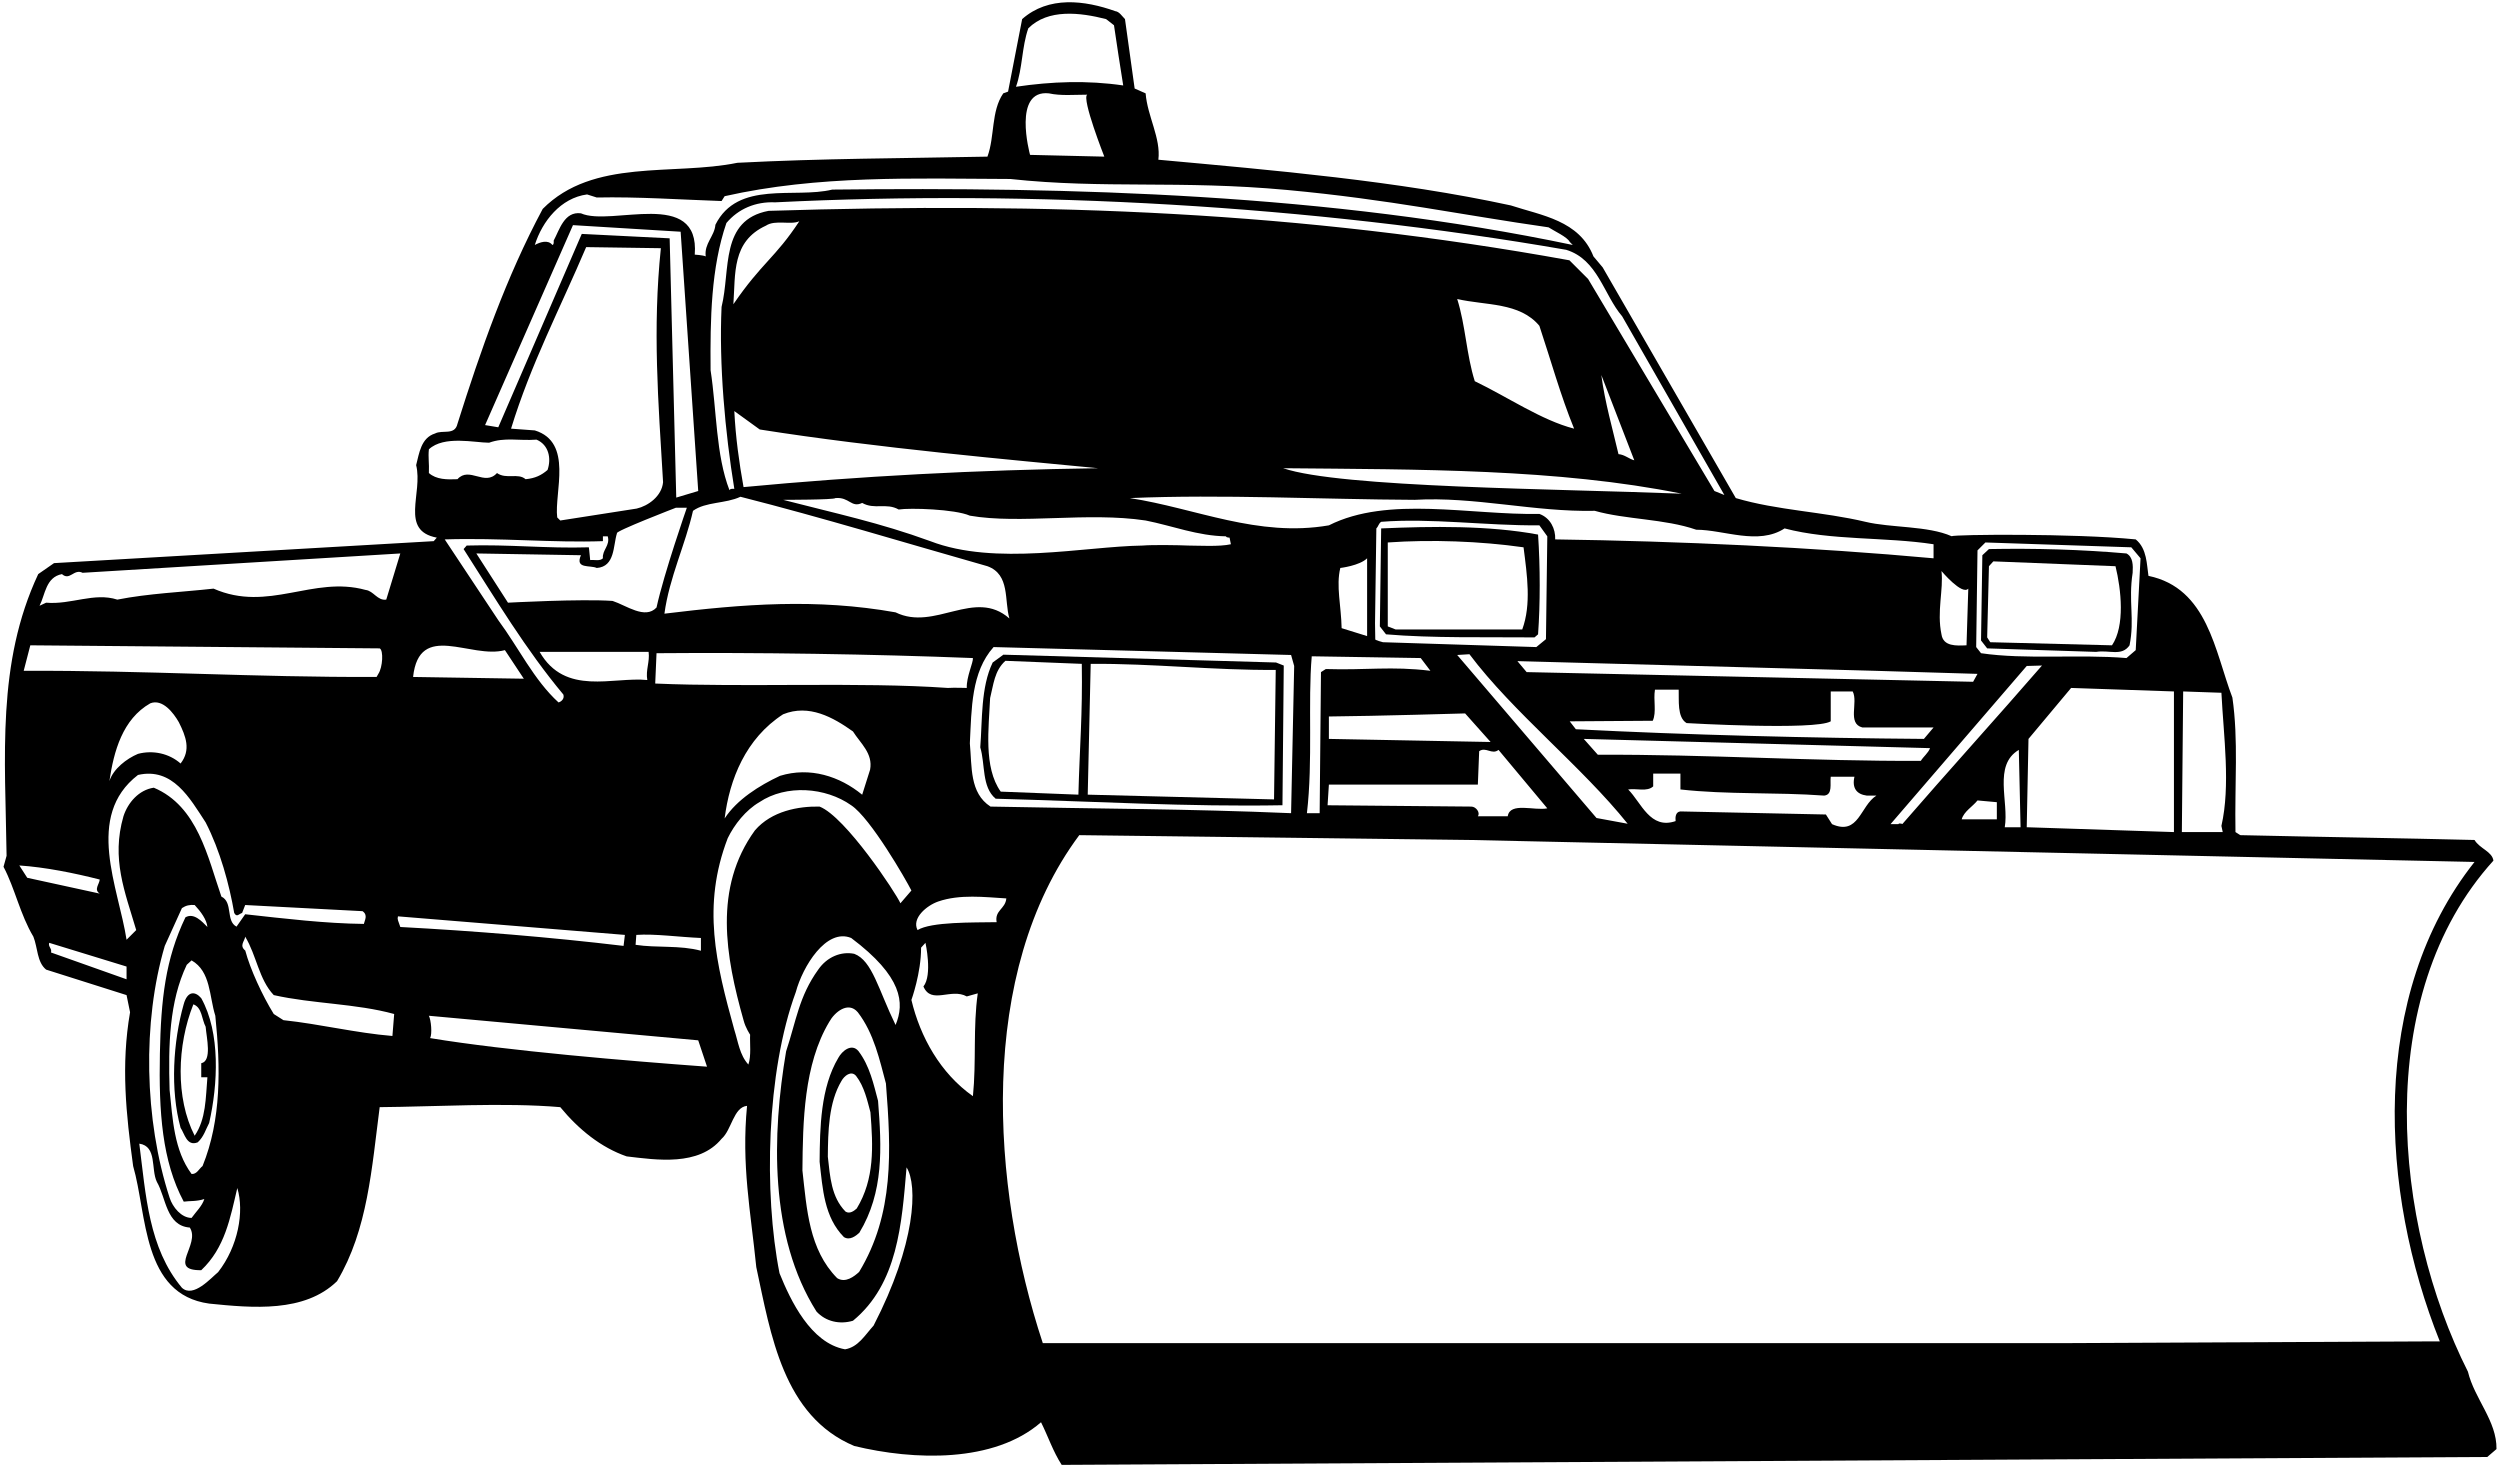 <?xml version="1.0" encoding="UTF-8"?>
<svg xmlns="http://www.w3.org/2000/svg" xmlns:xlink="http://www.w3.org/1999/xlink" width="512pt" height="301pt" viewBox="0 0 512 301" version="1.1">
<g id="surface1">
<path style=" stroke:none;fill-rule:nonzero;fill:rgb(0%,0%,0%);fill-opacity:1;" d="M 505.434 280.926 C 490.133 250.598 485.633 203.887 510.652 176.258 C 510.383 174.367 507.863 173.828 506.781 172.027 C 492.473 171.668 474.383 171.398 458.812 171.039 L 457.824 170.41 C 457.645 160.418 458.453 151.598 457.195 142.867 C 453.594 133.418 452.152 120.461 440.004 117.938 C 439.645 115.688 439.734 112.359 437.395 110.469 C 424.703 109.211 400.23 109.457 399.688 109.816 C 394.828 107.656 387.266 108.129 382.043 106.867 C 373.402 104.801 363.953 104.527 355.492 102.008 L 328.227 54.758 L 326.336 52.508 C 323.453 45.129 315.715 44.141 309.414 42.07 C 286.195 37.027 260.816 34.871 237.234 32.711 C 237.773 28.301 234.984 23.801 234.625 19.121 L 232.375 18.129 L 230.395 3.91 C 229.766 3.281 229.227 2.379 228.414 2.289 C 222.113 0.039 214.734 -0.859 209.336 3.91 L 206.453 18.762 L 205.465 19.121 C 202.945 22.809 203.754 27.938 202.227 32.078 C 184.316 32.438 168.656 32.438 151.016 33.34 C 137.875 36.039 121.496 32.352 111.145 42.789 C 103.676 56.738 98.457 71.68 93.688 86.801 C 93.145 89.23 90.625 87.969 89.098 88.777 C 86.215 89.68 85.855 92.828 85.227 95.258 C 86.664 101.02 81.805 108.668 89.457 110.109 L 88.828 110.828 L 11.066 115.328 L 7.828 117.578 C -0.723 135.848 1.078 155.02 1.348 175.27 L 0.719 177.52 C 3.055 181.93 4.137 187.328 6.836 191.828 C 7.738 194.078 7.555 197.047 9.445 198.578 L 25.918 203.797 L 26.637 207.309 C 24.746 218.199 25.828 228.188 27.266 238.809 C 30.148 248.707 29.066 265.09 42.836 266.977 C 51.746 267.879 62.367 268.867 69.027 262.387 C 75.328 251.859 76.137 239.168 77.758 226.746 C 89.008 226.656 103.227 225.758 114.746 226.746 C 118.527 231.34 123.117 235.027 128.336 236.828 C 134.457 237.547 143.098 238.898 147.777 233.227 C 149.848 231.43 150.207 226.746 152.996 226.477 C 151.824 238.629 153.715 247.898 154.887 259.508 C 157.855 273.277 160.375 290.02 174.953 296.137 C 187.195 299.109 203.574 299.648 213.203 291.277 C 214.645 294.156 215.637 297.219 217.434 300.008 L 509.395 298.387 L 511.281 296.77 C 511.371 291.008 506.781 286.508 505.434 280.926 Z M 447.113 141.609 L 454.945 141.879 C 455.395 150.789 456.836 160.867 454.945 169.148 L 455.215 170.41 L 446.844 170.41 Z M 445.223 141.609 L 445.223 170.41 L 415.074 169.418 L 415.434 151.328 L 424.164 140.891 Z M 413.453 153.578 L 413.812 169.418 L 410.574 169.418 C 411.473 164.199 408.145 156.73 413.453 153.578 Z M 389.656 168.703 C 389.84 168.883 388.883 168.43 388.793 168.789 L 387.176 168.789 L 415.074 136.391 L 418.199 136.301 C 409.469 146.379 398.387 158.621 389.656 168.703 Z M 408.953 164.289 L 408.953 167.797 L 401.754 167.797 C 402.203 166.18 404.004 165.188 404.992 163.93 Z M 343.164 168.16 C 337.945 169.961 336.145 164.379 333.445 161.68 C 335.156 161.41 337.312 162.219 338.574 161.051 L 338.574 158.438 L 344.152 158.438 L 344.152 161.68 C 353.695 162.758 363.863 162.219 373.586 162.938 C 375.383 162.758 374.754 160.508 374.934 159.07 L 379.793 159.07 C 379.254 161.41 380.242 162.668 382.312 162.938 L 384.293 162.938 C 380.965 165.008 380.695 171.219 375.203 168.789 L 373.945 166.809 L 344.152 166.18 C 343.164 166.27 343.074 167.348 343.164 168.16 Z M 327.234 154.57 L 324.355 151.328 L 395.273 153.219 C 394.914 154.211 393.926 154.93 393.383 155.828 C 371.152 155.918 349.914 154.48 327.234 154.57 Z M 301.316 165.188 L 271.887 164.918 L 272.156 160.688 L 302.664 160.688 L 302.934 153.848 C 304.285 152.859 305.547 154.66 306.895 153.578 L 316.887 165.547 C 314.273 166.09 309.234 164.199 308.785 167.168 L 302.664 167.168 C 303.203 166.449 302.305 165.188 301.316 165.188 Z M 268.645 134.41 L 290.965 134.77 L 292.945 137.379 C 284.934 136.391 279.805 137.289 271.523 137.02 L 270.535 137.648 L 270.266 166.539 L 267.656 166.539 C 268.914 155.828 267.836 143.77 268.645 134.41 Z M 274.496 116.32 C 274.496 116.32 278.445 115.859 279.984 114.34 L 279.984 130.27 L 274.766 128.648 C 274.676 124.059 273.594 120.008 274.496 116.32 Z M 338.934 141.25 L 343.797 141.25 C 343.883 143.32 343.434 146.918 345.414 148.09 C 345.414 148.09 371.785 149.617 374.934 147.73 L 374.934 141.609 L 379.434 141.609 C 380.605 143.859 378.266 148.18 381.414 148.988 L 395.992 148.988 L 394.016 151.328 C 371.152 151.148 345.504 150.52 322.734 149.348 L 321.477 147.73 L 338.484 147.613 C 339.297 145.812 338.574 143.41 338.934 141.25 Z M 312.656 137.648 L 310.766 135.398 L 383.934 137.379 L 404.992 138.008 L 404.094 139.629 Z M 316.613 130.898 L 314.637 132.52 L 283.227 131.527 C 283.227 131.527 281.477 131.082 281.656 130.902 L 281.605 127.66 L 281.875 108.219 C 282.324 107.77 282.324 107.23 282.863 106.867 C 293.035 106.059 304.375 107.68 315.266 107.59 L 316.887 109.84 Z M 300.055 146.109 L 305.273 151.961 L 272.156 151.328 L 272.156 146.738 C 281.875 146.648 300.055 146.109 300.055 146.109 Z M 298.434 134.141 L 300.941 133.984 C 309.852 145.863 323.984 157.004 333.344 168.703 L 326.965 167.527 Z M 404.992 112.719 L 406.613 111.098 L 436.492 112.09 L 438.383 114.34 L 437.395 133.148 L 435.504 134.77 C 425.785 133.961 414.805 135.129 405.715 133.777 L 404.723 132.52 Z M 397.613 116.949 C 397.613 116.949 401.844 121.988 403.105 120.551 L 402.742 132.16 C 400.676 132.25 397.973 132.43 397.613 129.91 C 396.625 125.23 398.062 120.73 397.613 116.949 Z M 365.484 108.219 C 375.023 110.738 386.004 109.93 395.992 111.461 L 395.992 114.34 C 371.336 112.09 343.973 110.828 318.504 110.469 C 318.594 108.309 317.516 106.059 315.266 105.25 C 301.137 105.52 284.305 101.469 272.156 107.59 C 257.574 110.109 244.887 104.078 231.387 102.008 C 250.375 101.199 270.625 102.277 289.703 102.367 C 301.945 101.648 314.273 104.891 326.605 104.617 C 332.906 106.418 340.914 106.238 347.395 108.488 C 353.062 108.488 360.086 111.73 365.484 108.219 Z M 134.188 139.988 L 134.457 133.777 C 155.066 133.598 178.734 133.961 199.254 134.77 C 199.344 135.668 197.906 138.641 197.996 140.891 C 197.996 140.891 195.297 140.801 194.125 140.891 C 176.125 139.629 152.727 140.801 134.188 139.988 Z M 178.195 157.629 L 176.574 162.758 C 171.984 158.98 165.867 157 159.746 158.891 C 155.516 160.867 150.926 163.75 148.406 167.617 C 149.395 159.609 152.727 151.238 160.375 146.289 C 165.688 144.129 170.637 146.918 174.688 149.801 C 176.215 152.23 178.824 154.301 178.195 157.629 Z M 109.527 88.148 L 104.664 87.789 C 108.715 74.559 114.645 63.297 120.047 50.609 L 135.344 50.832 C 133.633 67.395 134.805 82.109 135.797 98.758 C 135.523 101.637 132.734 103.617 130.395 104.156 L 114.746 106.598 L 114.117 105.969 C 113.484 100.84 117.445 90.578 109.527 88.148 Z M 155.594 87.957 C 179.445 91.738 208.02 94.258 224.906 95.891 C 199.977 96.25 176.125 97.508 152.277 99.758 C 151.375 94.719 150.656 89.59 150.387 84.188 Z M 150.195 62.309 C 150.645 56.008 149.848 49.449 156.867 46.211 C 158.758 44.949 161.996 46.121 163.703 45.309 C 158.746 52.859 156.047 53.758 150.195 62.309 Z M 234.625 106.598 C 240.113 107.68 245.246 109.75 251.094 109.84 C 251.094 110.109 251.816 110.109 251.816 110.109 L 252.086 111.461 C 249.746 112 245.426 111.73 243.355 111.73 C 241.465 111.641 236.066 111.551 233.996 111.73 C 222.023 111.91 203.844 115.961 190.523 110.828 C 180.176 107.051 171.176 105.16 160.375 102.367 C 160.375 102.367 170.906 102.367 171.086 102.008 C 173.965 101.738 174.324 104.078 176.574 103 C 179.094 104.438 181.523 102.91 184.047 104.348 C 186.297 103.988 195.566 104.258 198.625 105.609 C 208.977 107.41 222.746 104.801 234.625 106.598 Z M 151.645 101.738 C 168.656 106.059 185.395 111.188 202.227 115.961 C 206.906 117.668 205.645 122.98 206.727 126.668 C 199.613 120.367 191.426 129.367 183.414 125.41 C 167.215 122.527 152.277 123.699 136.074 125.68 C 137.066 118.301 140.395 111.461 141.926 104.617 C 144.535 102.73 148.586 103.18 151.645 101.738 Z M 134.457 124.418 C 132.117 126.938 128.246 123.969 125.457 123.07 C 119.066 122.617 104.035 123.43 104.035 123.43 L 97.555 113.348 L 118.977 113.711 C 117.715 116.59 120.867 115.688 122.215 116.32 C 125.996 116.051 125.547 111.73 126.355 109.211 C 125.816 108.848 138.414 103.988 138.414 103.988 L 140.664 103.988 C 140.664 103.988 135.984 117.398 134.457 124.418 Z M 123.477 110.828 L 123.477 109.84 L 124.465 109.84 C 125.008 111.73 123.297 112.629 123.477 114.34 C 122.848 114.969 121.766 114.609 120.867 114.699 C 120.688 112.719 120.598 112.09 120.598 112.09 C 111.957 112.359 104.125 111.461 95.578 111.73 L 94.945 112.449 C 101.516 122.711 107.637 132.969 115.375 142.238 C 115.645 143.051 115.016 143.68 114.387 143.859 C 109.348 139.27 106.195 132.609 102.055 127.027 L 91.078 110.469 C 102.508 110.109 113.305 111.188 123.477 110.828 Z M 110.516 133.508 L 132.836 133.508 C 133.105 135.578 132.207 137.199 132.566 139.27 C 125.547 138.551 115.77 142.633 110.516 133.508 Z M 130.316 191.469 C 134.098 191.199 139.137 191.918 143.547 192.098 L 143.547 194.711 C 139.227 193.539 134.5 194.168 130.168 193.5 Z M 203.484 132.52 L 264.414 134.141 L 265.047 136.391 L 264.414 166.539 C 243.266 165.641 224.547 165.641 202.855 165.188 C 198.535 162.398 199.074 157 198.625 152.23 C 198.984 145.117 198.895 137.648 203.484 132.52 Z M 344.426 101.109 C 319.395 100.109 274.395 99.883 262.797 95.891 C 290.605 96.16 319.047 95.98 344.426 101.109 Z M 298.434 61.238 C 304.285 62.59 311.215 61.867 315.266 66.73 C 317.605 73.75 319.586 80.949 322.375 87.789 C 315.715 86.078 308.785 81.309 302.035 78.07 C 300.324 72.668 300.145 66.641 298.434 61.238 Z M 327.953 76.809 L 334.703 94.27 C 333.625 94 332.727 93.098 331.465 93.008 C 330.297 87.969 328.676 82.391 327.953 76.809 Z M 332.219 64.781 L 353.152 101.379 L 351.117 100.559 L 325.242 57.133 L 321.418 53.309 C 266.25 43.316 214.992 41.383 157.395 43.184 C 147.406 45.074 149.664 55.211 147.777 62.859 C 147.234 74.648 148.496 88.508 150.387 100.117 C 150.027 100.117 149.574 100.027 149.395 100.391 C 146.605 93.188 146.785 84.008 145.527 75.82 C 145.438 65.289 145.617 54.848 148.766 45.672 C 151.195 42.789 154.707 41.258 158.758 41.438 C 211.227 38.828 268.375 42.07 320.754 51.16 C 327.234 53.141 328.438 60.371 332.219 64.781 Z M 210.594 5.801 C 214.645 1.75 221.215 2.559 226.523 3.91 L 228.145 5.172 C 228.773 9.309 229.406 13.719 230.035 17.5 C 222.656 16.422 215.363 16.688 208.074 17.77 C 209.426 13.988 209.246 9.672 210.594 5.801 Z M 226.164 32.078 L 210.953 31.719 C 210.863 31.359 207.355 18.309 214.824 19.121 C 217.254 19.66 220.047 19.391 222.656 19.391 C 221.484 20.199 226.164 32.078 226.164 32.078 Z M 120.234 39.82 L 122.215 40.449 C 130.496 40.27 139.676 40.898 147.777 41.172 L 148.406 40.18 C 167.574 35.859 187.094 36.566 206.895 36.656 C 226.152 38.727 241.559 36.875 263.594 38.906 C 284.602 40.848 299.414 44.039 317.145 46.559 C 318.223 47.277 321.023 48.551 321.477 49.539 L 322.105 50.172 C 271.977 39.641 219.594 38.289 170.453 38.828 C 162.715 40.719 151.105 36.852 146.516 46.031 C 146.336 48.371 144.176 49.898 144.535 52.508 C 143.906 52.238 142.285 52.148 142.285 52.148 C 143.367 38.379 125.188 46.48 118.977 43.688 C 115.555 43.238 114.566 47.109 113.395 49.27 C 113.395 49.539 113.484 50.078 113.125 50.172 C 112.227 49 110.516 49.629 109.527 50.172 C 111.055 45.309 114.836 40.539 120.234 39.82 Z M 117.344 46.109 L 139.395 47.457 L 142.996 100.559 L 138.496 101.906 L 137.145 48.809 L 119.145 47.906 L 102.047 87.508 L 99.344 87.059 Z M 87.836 96.879 C 87.926 94.809 87.656 93.73 87.836 92.02 C 90.895 89.141 97.285 90.668 100.164 90.668 C 103.406 89.5 106.195 90.309 109.887 90.039 C 112.406 91.117 112.945 93.91 112.137 96.25 C 110.875 97.328 109.617 97.961 107.637 98.141 C 106.105 96.789 103.676 98.23 101.785 96.879 C 99.266 99.668 96.117 95.438 93.688 98.141 C 91.527 98.23 89.367 98.23 87.836 96.879 Z M 103.406 133.148 L 107.277 139 L 84.598 138.641 C 85.855 127.117 96.387 135.039 103.406 133.148 Z M 12.688 117.578 C 14.305 119.02 15.117 116.41 16.918 117.309 L 81.984 113.348 L 79.105 122.801 C 77.305 123.07 76.496 121 74.875 120.82 C 64.078 117.848 54.984 125.5 43.734 120.551 C 37.258 121.27 30.418 121.539 24.027 122.801 C 19.258 121.27 14.578 123.879 9.445 123.43 L 8.098 124.059 C 9.266 121.809 9.355 118.211 12.688 117.578 Z M 6.207 132.16 L 77.758 132.789 C 78.566 133.148 78.387 136.66 77.484 138.008 L 77.125 138.641 C 51.656 138.73 30.418 137.289 4.855 137.379 Z M 36.984 156.367 C 34.648 154.301 31.316 153.578 28.258 154.391 C 25.918 155.379 23.215 157.449 22.406 159.969 C 23.305 153.848 25.105 147.277 30.777 144.039 C 33.297 143.051 35.547 146.02 36.625 147.91 C 38.066 150.789 39.148 153.578 36.984 156.367 Z M 5.578 179.77 L 3.957 177.246 C 9.266 177.609 15.117 178.777 20.426 180.129 C 20.336 181.117 19.168 182.199 20.426 183.008 Z M 25.918 200.559 L 10.438 195.066 C 10.707 194.258 9.805 193.898 10.078 193.09 L 25.918 197.949 Z M 25.918 192.461 C 24.297 181.84 17.277 167.168 28.258 158.711 C 35.367 157.09 38.875 163.48 42.117 168.43 C 45.086 174.188 46.977 181.211 47.965 186.969 C 48.508 187.961 48.957 187.148 49.586 186.969 L 50.215 185.348 L 74.246 186.609 C 75.414 187.418 74.668 188.5 74.516 189.219 C 66.598 189.129 58.406 188.141 50.215 187.238 L 48.438 189.777 C 46.188 188.609 47.77 184.793 45.34 183.621 C 42.551 175.613 40.496 165.098 31.496 161.32 C 28.438 161.77 26.188 164.379 25.285 167.168 C 22.766 175.898 25.555 182.559 27.898 190.48 Z M 37.629 246.098 C 38.887 245.914 40.211 246.098 41.848 245.559 C 41.398 246.996 40.137 248.168 39.234 249.43 C 37.168 249.43 35.367 247.27 34.734 245.289 C 29.516 229.27 29.156 209.289 33.746 193.719 L 37.258 185.98 C 38.066 185.438 38.875 185.258 39.867 185.348 C 41.125 186.699 42.332 188.332 42.477 189.848 C 41.332 188.668 39.688 186.879 37.977 187.867 C 33.871 196.406 32.965 204.691 32.746 215.758 C 32.508 227.738 33.195 237.809 37.629 246.098 Z M 41.484 238.809 C 40.766 239.348 40.316 240.52 39.234 240.43 C 35.637 235.566 35.367 229.27 34.734 223.238 C 34.465 214.059 34.648 205.148 38.246 197.59 L 39.234 196.688 C 43.195 198.938 42.836 204.07 44.098 208.027 C 45.176 218.648 45.355 229.27 41.484 238.809 Z M 44.672 260.531 C 43.23 261.703 39.598 265.898 37.258 263.738 C 30.418 255.547 29.875 244.746 28.527 234.219 C 32.215 234.758 30.867 239.438 32.125 242.047 C 34.016 245.289 34.016 251.047 38.875 251.406 C 41.125 254.918 34.105 260.227 41.215 260.137 C 46.078 255.547 47.156 249.43 48.598 243.309 C 50.07 248.156 48.754 255.301 44.672 260.531 Z M 80.367 212.168 C 72.805 211.539 65.605 209.738 58.047 208.93 L 56.066 207.668 C 53.727 203.887 51.223 198.449 50.23 194.672 C 48.949 193.645 50.125 192.73 50.215 191.828 C 52.555 195.699 53.008 200.559 56.066 203.797 C 64.078 205.598 72.895 205.508 80.727 207.668 Z M 81.5 187.668 L 127.977 191.469 L 127.707 193.719 C 112.586 191.918 97.105 190.656 81.984 189.848 C 81.535 188.496 81.332 188.332 81.5 187.668 Z M 88.094 212.605 C 88.543 211.707 88.285 208.93 87.836 208.027 L 142.996 213.059 L 144.797 218.457 C 128.773 217.285 103.934 215.219 88.094 212.605 Z M 154.617 170.047 C 146.066 181.84 148.586 195.879 152.277 208.93 C 152.668 210.5 153.625 211.898 153.625 211.898 C 153.535 213.609 153.895 216.219 153.266 218.02 C 151.465 216.039 151.168 213.332 150.387 210.906 C 146.605 197.23 143.727 185.527 149.035 171.668 C 150.387 168.879 152.727 165.91 155.516 164.289 C 161.008 160.598 169.105 161.23 174.324 164.918 C 178.285 167.527 185.574 180.219 186.656 182.379 L 184.406 184.988 C 183.504 182.918 173.156 167.258 167.848 165.188 C 163.527 165.098 158.035 166.09 154.617 170.047 Z M 178.914 271.477 C 177.117 273.457 175.766 275.887 173.066 276.34 C 166.047 275.078 161.895 266.336 159.645 260.758 C 156.402 244.379 156.945 219.582 162.984 203.168 C 164.371 197.98 169.207 189.996 174.324 192.098 C 184.844 200.008 185.293 205.406 183.414 209.918 C 179.895 202.707 178.656 196.746 174.953 195.34 C 172.254 194.797 169.375 195.969 167.574 198.578 C 163.617 204.07 163.062 209.098 160.996 215.309 C 158.113 232.316 157.496 253.207 167.215 268.598 C 169.105 270.668 171.984 271.297 174.688 270.488 C 183.867 262.93 184.676 250.688 185.664 239.078 C 187.992 242.758 187.555 254.738 178.914 271.477 Z M 175.945 260.496 C 174.953 261.398 173.156 262.84 171.445 261.758 C 165.688 255.906 165.234 247.719 164.336 239.707 C 164.426 229.719 164.605 218.02 169.824 209.289 C 170.906 207.309 173.695 204.969 175.676 207.309 C 179.004 211.629 180.176 217.207 181.438 221.887 C 182.516 235.656 183.145 248.617 175.945 260.496 Z M 199.254 224.496 C 192.594 219.82 188.453 212.348 186.656 204.789 C 186.656 204.789 188.668 199.219 188.637 194.078 L 189.535 193.09 C 189.535 193.09 191.008 199.691 189.117 202.031 C 190.738 205.812 194.754 202.27 197.996 204.07 L 200.246 203.438 C 199.254 210.367 199.977 217.387 199.254 224.496 Z M 187.914 190.48 C 186.656 188.047 189.805 185.438 192.145 184.629 C 196.555 183.098 201.688 183.73 206.094 183.996 C 205.914 186.16 203.664 186.43 204.113 188.859 C 199.254 188.949 190.695 188.758 187.914 190.48 Z M 497.332 274.719 L 422.184 275.078 L 213.566 275.078 C 202.945 242.949 200.066 199.211 221.035 171.039 L 301.047 172.027 L 477.895 175.898 L 506.781 176.527 C 485.184 203.797 487.344 243.938 499.672 274.719 L 497.332 274.719 "/>
<path style=" stroke:none;fill-rule:nonzero;fill:rgb(0%,0%,0%);fill-opacity:1;" d="M 41.215 204.43 C 39.945 202.934 38.371 202.934 37.617 205.688 C 35.457 213.34 34.828 223.148 36.984 230.977 C 37.797 232.148 38.246 234.848 40.496 233.949 C 41.758 232.777 42.117 231.34 42.836 229.988 C 44.637 222.07 45.176 211.539 41.215 204.43 Z M 42.477 220.629 C 42.117 224.859 42.207 229.18 39.867 232.598 C 35.906 224.859 36.266 214.059 39.598 205.688 C 41.398 206.32 41.305 208.75 42.117 210.277 C 42.297 212.527 43.465 217.297 41.215 217.75 L 41.215 220.629 L 42.477 220.629 "/>
<path style=" stroke:none;fill-rule:nonzero;fill:rgb(0%,0%,0%);fill-opacity:1;" d="M 282.863 108.219 L 282.594 128.289 L 283.855 129.91 C 293.305 130.719 304.555 130.449 314.273 130.539 L 314.996 129.91 C 315.445 123.699 315.445 116.141 314.996 109.48 C 304.824 107.59 293.215 107.77 282.863 108.219 Z M 311.754 128.918 L 285.836 128.918 L 284.215 128.289 L 284.215 111.098 C 293.125 110.469 303.113 110.828 312.023 112.09 C 312.746 117.758 313.645 123.789 311.754 128.918 "/>
<path style=" stroke:none;fill-rule:nonzero;fill:rgb(0%,0%,0%);fill-opacity:1;" d="M 429.293 133.508 C 431.992 133.059 434.516 134.5 436.133 132.16 C 437.215 126.758 435.863 123.16 436.766 117.309 C 436.855 115.777 436.855 114.07 435.504 113.348 C 426.234 112.539 416.875 112.27 407.336 112.449 L 405.984 113.711 L 405.715 131.168 L 406.973 132.789 Z M 407.336 115.961 L 408.234 114.969 L 433.254 115.961 C 434.426 120.73 435.234 128.199 432.535 132.16 L 407.605 131.527 L 406.973 130.539 L 407.336 115.961 "/>
<path style=" stroke:none;fill-rule:nonzero;fill:rgb(0%,0%,0%);fill-opacity:1;" d="M 171.699 216.629 C 168.047 222.738 167.918 230.93 167.855 237.922 C 168.484 243.531 168.801 249.262 172.832 253.355 C 174.031 254.113 175.289 253.105 175.984 252.477 C 181.023 244.16 180.582 235.09 179.824 225.449 C 178.945 222.172 178.125 218.266 175.793 215.242 C 174.406 213.605 172.453 215.242 171.699 216.629 Z M 178.266 227.793 C 178.816 234.816 179.141 241.43 175.465 247.492 C 174.961 247.953 174.039 248.688 173.168 248.137 C 170.23 245.152 170 240.973 169.539 236.887 C 169.586 231.785 169.68 225.816 172.34 221.363 C 172.895 220.352 174.316 219.156 175.328 220.352 C 177.027 222.555 177.621 225.402 178.266 227.793 "/>
<path style=" stroke:none;fill-rule:nonzero;fill:rgb(0%,0%,0%);fill-opacity:1;" d="M 203.914 163.578 C 223.902 164.109 243.539 165.27 262.648 164.914 L 262.914 136.305 L 261.336 135.68 L 205.492 134.078 L 203.301 135.68 C 200.844 140.762 201.195 147.535 200.758 153.059 C 201.809 156.535 201.02 161.172 203.914 163.578 Z M 223.375 135.957 C 236.238 135.867 248.406 137.289 261.27 137.199 L 260.922 163.719 L 222.766 162.746 Z M 202.777 142.965 C 203.473 140.215 203.645 137.379 205.906 135.336 L 221.551 135.957 C 221.723 146.246 221.117 152.988 220.855 162.746 L 204.949 162.125 C 201.387 157.156 202.516 148.996 202.777 142.965 "/>
</g>
</svg>
